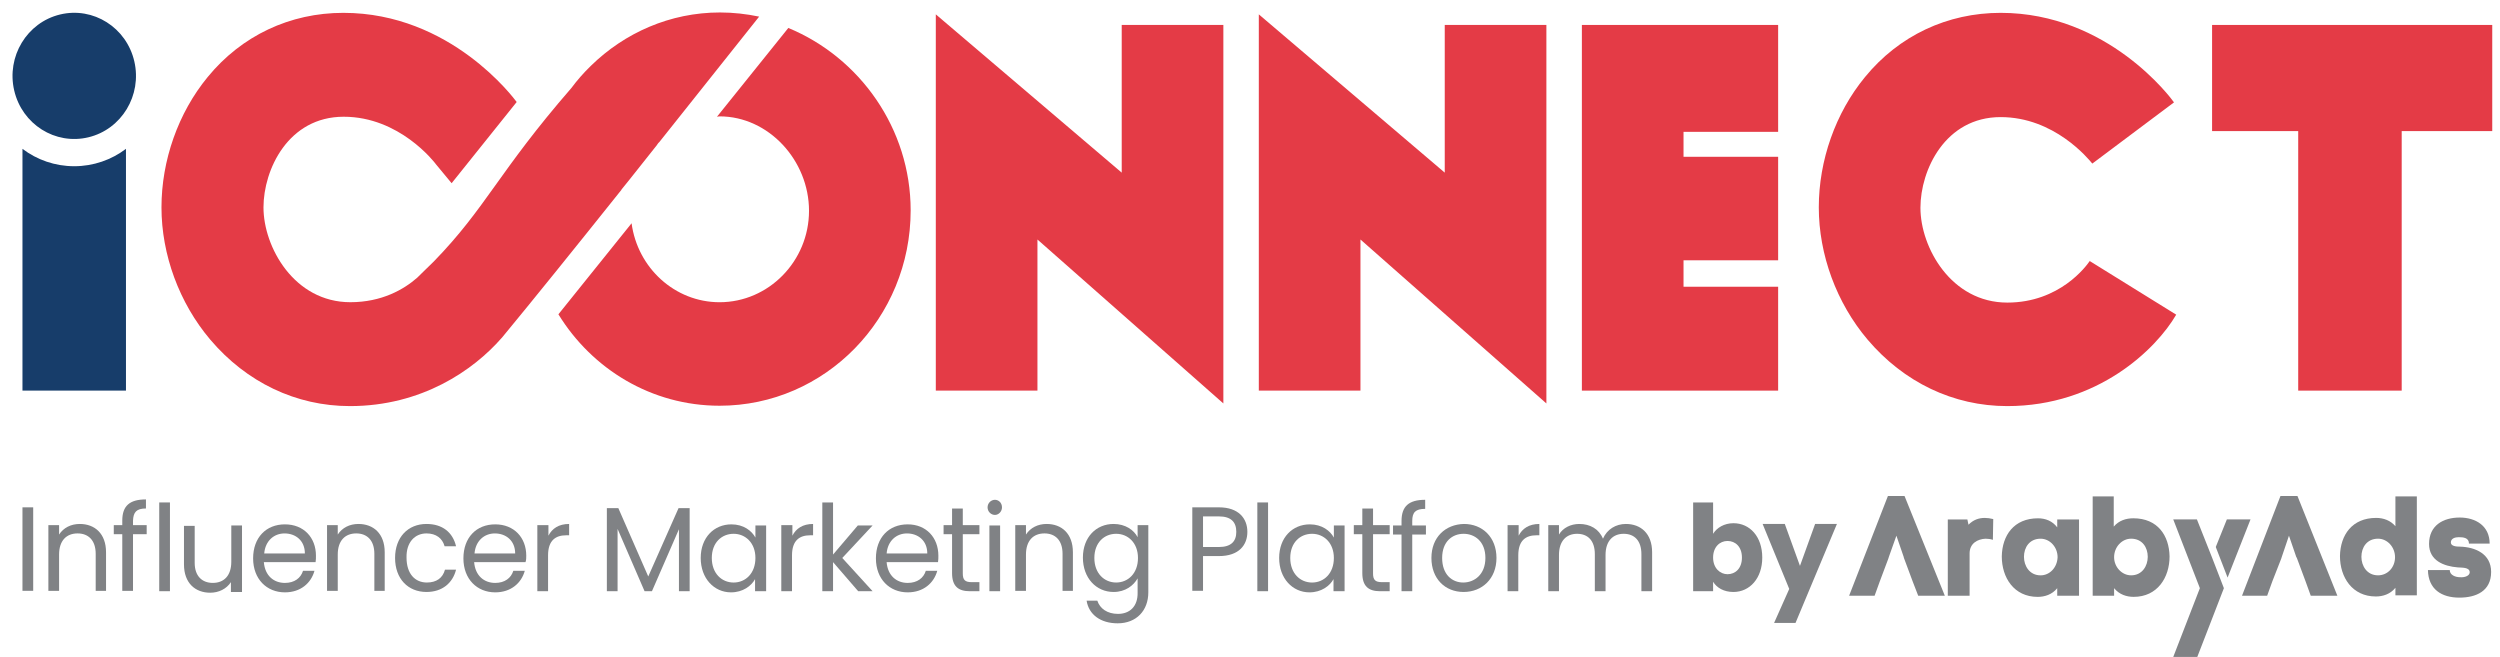 <svg width="100%" height="100%" viewBox="0 0 137 36" fill="none" xmlns="http://www.w3.org/2000/svg">
  <path d="M24.749 10.04L28.314 5.59C28.172 5.403 24.708 0.704 18.814 0.704C15.897 0.704 13.244 1.946 11.38 4.223C9.76 6.19 8.849 8.798 8.849 11.365C8.849 13.953 9.821 16.603 11.522 18.611C13.507 20.95 16.221 22.254 19.179 22.254C23.108 22.254 25.944 20.288 27.483 18.528L27.503 18.508C29.164 16.499 31.534 13.56 34.046 10.413C34.046 10.393 34.086 10.351 34.086 10.351L34.471 9.875C34.957 9.254 35.464 8.633 35.95 8.012C36.01 7.95 36.051 7.846 36.132 7.784C38.076 5.341 39.98 2.94 41.601 0.911C40.912 0.766 40.183 0.683 39.454 0.683C36.719 0.683 34.228 1.801 32.385 3.602C32.385 3.602 32.385 3.602 32.364 3.623C31.98 3.996 31.635 4.389 31.311 4.824C27.301 9.44 26.653 11.365 23.776 14.326C23.635 14.471 23.493 14.595 23.351 14.74C23.189 14.885 23.047 15.05 22.865 15.216C22.136 15.858 20.921 16.561 19.199 16.561C16.12 16.561 14.439 13.539 14.439 11.365C14.439 9.295 15.796 6.397 18.834 6.397C21.893 6.397 23.797 8.881 23.878 8.985L23.858 8.964L24.749 10.04Z" fill="#E43B46" />
  <path d="M61.47 9.461L51.282 0.787V21.405H56.852V13.125L67.04 22.109V1.366H61.47V9.461Z" fill="#E43B46" />
  <path d="M84.742 1.366H79.172V9.461L68.983 0.787V21.405H74.553V13.125L84.742 22.109V1.366Z" fill="#E43B46" />
  <path d="M86.687 21.406H97.442V15.713H92.257V14.264H97.442V8.592H92.257V7.225H97.442V1.367H86.687V21.406Z" fill="#E43B46" />
  <path d="M114.68 8.986L114.658 8.964L114.68 8.986Z" fill="#E43B46" />
  <path d="M114.54 14.264L114.518 14.286C114.518 14.286 114.54 14.286 114.54 14.264Z" fill="#E43B46" />
  <path d="M109.635 0.704C106.719 0.704 104.065 1.946 102.202 4.223C100.581 6.19 99.67 8.798 99.67 11.365C99.67 13.953 100.642 16.603 102.344 18.611C104.329 20.95 107.043 22.254 110 22.254C114.962 22.254 118.163 19.128 119.256 17.244L114.517 14.305C114.334 14.574 112.876 16.582 110 16.582C106.921 16.582 105.24 13.559 105.24 11.386C105.24 9.316 106.597 6.417 109.635 6.417C112.572 6.417 114.436 8.695 114.659 8.964L119.135 5.61C118.993 5.403 115.529 0.704 109.635 0.704Z" fill="#E43B46" />
  <path d="M121.222 7.184H125.942V21.406H131.613V7.184H136.575V1.367H121.222V7.184Z" fill="#E43B46" />
  <path d="M4.847 7.523C6.665 7.085 7.79 5.223 7.361 3.364C6.932 1.506 5.11 0.356 3.292 0.794C1.474 1.233 0.348 3.095 0.777 4.953C1.207 6.812 3.028 7.962 4.847 7.523Z" fill="#173D6A" />
  <path d="M6.903 8.156C6.113 8.757 5.12 9.109 4.067 9.109C3.014 9.109 2.021 8.757 1.231 8.156V21.405H6.903V8.156Z" fill="#173D6A" />
  <path d="M43.2 1.532L39.29 6.397C39.331 6.397 39.371 6.377 39.432 6.377C42.126 6.377 44.334 8.799 44.334 11.552C44.334 14.305 42.126 16.562 39.432 16.562C36.981 16.562 34.936 14.678 34.611 12.235L30.601 17.224C32.444 20.226 35.705 22.234 39.432 22.234C45.225 22.234 49.904 17.431 49.904 11.531C49.904 7.039 47.109 3.147 43.2 1.532Z" fill="#E43B46" />
  <path d="M1.819 27.802H1.231V32.377H1.819V27.802Z" fill="#808285" />
  <path d="M5.811 32.398V30.266C5.811 29.231 5.183 28.713 4.373 28.713C3.886 28.713 3.481 28.921 3.238 29.293V28.776H2.651V32.378H3.238V30.39C3.238 29.624 3.643 29.231 4.251 29.231C4.838 29.231 5.244 29.604 5.244 30.349V32.378H5.811V32.398Z" fill="#808285" />
  <path d="M9.313 27.534H8.726V32.398H9.313V27.534Z" fill="#808285" />
  <path d="M7.998 27.865V27.368C7.106 27.368 6.701 27.72 6.701 28.527V28.776H6.235V29.273H6.701V32.378H7.289V29.273H8.038V28.776H7.289V28.527C7.309 28.072 7.471 27.865 7.998 27.865Z" fill="#808285" />
  <path d="M13.262 32.398V28.796H12.675V30.784C12.675 31.55 12.27 31.943 11.662 31.943C11.075 31.943 10.669 31.57 10.669 30.846V28.817H10.082V30.928C10.082 31.964 10.71 32.481 11.52 32.481C11.986 32.481 12.411 32.274 12.654 31.901V32.44H13.262V32.398Z" fill="#808285" />
  <path d="M17.314 30.453C17.314 29.459 16.646 28.735 15.613 28.735C14.58 28.735 13.871 29.459 13.871 30.598C13.871 31.737 14.62 32.461 15.613 32.461C16.484 32.461 17.051 31.944 17.233 31.281H16.605C16.484 31.674 16.14 31.944 15.613 31.944C15.005 31.944 14.519 31.55 14.459 30.805H17.294C17.314 30.681 17.314 30.577 17.314 30.453ZM14.479 30.329C14.54 29.625 15.026 29.232 15.593 29.232C16.2 29.232 16.707 29.625 16.707 30.329H14.479Z" fill="#808285" />
  <path d="M21.082 32.398V30.266C21.082 29.231 20.454 28.713 19.643 28.713C19.157 28.713 18.752 28.921 18.509 29.293V28.776H17.922V32.378H18.509V30.39C18.509 29.624 18.914 29.231 19.522 29.231C20.109 29.231 20.515 29.604 20.515 30.349V32.378H21.082V32.398Z" fill="#808285" />
  <path d="M23.372 29.231C23.899 29.231 24.243 29.5 24.364 29.935H24.992C24.81 29.169 24.243 28.713 23.372 28.713C22.359 28.713 21.65 29.438 21.65 30.577C21.65 31.715 22.359 32.44 23.372 32.44C24.243 32.44 24.81 31.943 24.992 31.218H24.385C24.263 31.674 23.919 31.922 23.392 31.922C22.744 31.922 22.278 31.446 22.278 30.556C22.258 29.707 22.744 29.231 23.372 29.231Z" fill="#808285" />
  <path d="M28.839 30.453C28.839 29.459 28.17 28.735 27.137 28.735C26.104 28.735 25.395 29.459 25.395 30.598C25.395 31.737 26.145 32.461 27.137 32.461C28.008 32.461 28.576 31.944 28.758 31.281H28.13C28.008 31.674 27.664 31.944 27.137 31.944C26.53 31.944 26.044 31.55 25.983 30.805H28.798C28.839 30.681 28.839 30.577 28.839 30.453ZM26.003 30.329C26.064 29.625 26.55 29.232 27.117 29.232C27.725 29.232 28.231 29.625 28.231 30.329H26.003Z" fill="#808285" />
  <path d="M29.446 28.796V32.398H30.034V30.432C30.034 29.604 30.459 29.334 31.026 29.334H31.188V28.713C30.621 28.713 30.256 28.962 30.054 29.355V28.776H29.446V28.796Z" fill="#808285" />
  <path d="M37.793 32.398V27.844H37.185L35.524 31.591L33.884 27.844H33.256V32.398H33.843V28.983L35.322 32.398H35.727L37.206 29.003V32.398H37.793Z" fill="#808285" />
  <path d="M41.984 32.399V28.797H41.397V29.459C41.195 29.087 40.749 28.735 40.081 28.735C39.129 28.735 38.399 29.459 38.399 30.577C38.399 31.695 39.129 32.461 40.06 32.461C40.709 32.461 41.174 32.109 41.377 31.737V32.399H41.984ZM40.202 31.923C39.554 31.923 39.007 31.426 39.007 30.577C39.007 29.729 39.554 29.252 40.202 29.252C40.85 29.252 41.397 29.749 41.397 30.577C41.397 31.426 40.85 31.923 40.202 31.923Z" fill="#808285" />
  <path d="M42.815 28.796V32.398H43.402V30.432C43.402 29.604 43.828 29.334 44.395 29.334H44.557V28.713C43.99 28.713 43.625 28.962 43.423 29.355V28.776H42.815V28.796Z" fill="#808285" />
  <path d="M45.063 27.534V32.398H45.651V30.804L47.028 32.398H47.818L46.157 30.577L47.818 28.796H47.008L45.651 30.39V27.534H45.063Z" fill="#808285" />
  <path d="M49.742 28.735C48.709 28.735 48 29.459 48 30.598C48 31.737 48.749 32.461 49.742 32.461C50.613 32.461 51.18 31.944 51.362 31.281H50.734C50.613 31.674 50.269 31.944 49.742 31.944C49.134 31.944 48.648 31.55 48.587 30.805H51.403C51.423 30.681 51.423 30.577 51.423 30.453C51.423 29.459 50.755 28.735 49.742 28.735ZM48.587 30.329C48.648 29.625 49.134 29.232 49.701 29.232C50.309 29.232 50.815 29.625 50.815 30.329H48.587Z" fill="#808285" />
  <path d="M53.672 29.273V28.776H52.761V27.866H52.173V28.776H51.708V29.273H52.173V31.405C52.173 32.13 52.518 32.399 53.146 32.399H53.672V31.902H53.247C52.882 31.902 52.761 31.778 52.761 31.426V29.273H53.672Z" fill="#808285" />
  <path d="M54.806 28.796H54.219V32.398H54.806V28.796Z" fill="#808285" />
  <path d="M54.524 27.389C54.301 27.389 54.119 27.576 54.119 27.803C54.119 28.031 54.301 28.218 54.524 28.218C54.726 28.218 54.909 28.031 54.909 27.803C54.909 27.555 54.726 27.389 54.524 27.389Z" fill="#808285" />
  <path d="M58.795 32.398V30.266C58.795 29.231 58.168 28.713 57.357 28.713C56.871 28.713 56.466 28.921 56.223 29.293V28.776H55.636V32.378H56.223V30.39C56.223 29.624 56.628 29.231 57.236 29.231C57.823 29.231 58.228 29.604 58.228 30.349V32.378H58.795V32.398Z" fill="#808285" />
  <path d="M61.267 33.641C60.68 33.641 60.275 33.351 60.133 32.916H59.546C59.667 33.682 60.316 34.158 61.247 34.158C62.28 34.158 62.928 33.454 62.928 32.461V28.776H62.341V29.438C62.138 29.045 61.673 28.713 61.024 28.713C60.072 28.713 59.343 29.438 59.343 30.556C59.343 31.674 60.072 32.44 61.024 32.44C61.673 32.44 62.118 32.088 62.341 31.695V32.461C62.361 33.247 61.895 33.641 61.267 33.641ZM61.166 31.922C60.518 31.922 59.971 31.425 59.971 30.577C59.971 29.728 60.518 29.252 61.166 29.252C61.814 29.252 62.361 29.749 62.361 30.577C62.361 31.425 61.814 31.922 61.166 31.922Z" fill="#808285" />
  <path d="M65.338 27.802V32.377H65.926V30.473H66.797C67.911 30.473 68.356 29.852 68.356 29.148C68.356 28.403 67.87 27.802 66.797 27.802H65.338ZM67.749 29.148C67.749 29.665 67.465 29.976 66.797 29.976H65.926V28.299H66.797C67.465 28.299 67.749 28.61 67.749 29.148Z" fill="#808285" />
  <path d="M69.49 27.534H68.902V32.398H69.49V27.534Z" fill="#808285" />
  <path d="M73.683 32.399V28.797H73.096V29.459C72.893 29.087 72.448 28.735 71.779 28.735C70.827 28.735 70.098 29.459 70.098 30.577C70.098 31.695 70.827 32.461 71.759 32.461C72.407 32.461 72.873 32.109 73.076 31.737V32.399H73.683ZM71.901 31.923C71.253 31.923 70.706 31.426 70.706 30.577C70.706 29.729 71.253 29.252 71.901 29.252C72.549 29.252 73.096 29.749 73.096 30.577C73.096 31.426 72.549 31.923 71.901 31.923Z" fill="#808285" />
  <path d="M76.154 29.273V28.776H75.243V27.866H74.655V28.776H74.189V29.273H74.655V31.405C74.655 32.13 75 32.399 75.627 32.399H76.154V31.902H75.729C75.364 31.902 75.243 31.778 75.243 31.426V29.273H76.154Z" fill="#808285" />
  <path d="M77.391 32.399V29.294H78.141V28.797H77.391V28.549C77.391 28.073 77.573 27.886 78.1 27.886V27.389C77.209 27.389 76.804 27.741 76.804 28.549V28.797H76.338V29.294H76.804V32.399H77.391Z" fill="#808285" />
  <path d="M78.442 30.577C78.442 31.715 79.192 32.44 80.205 32.44C81.217 32.44 82.007 31.715 82.007 30.577C82.007 29.438 81.238 28.713 80.225 28.713C79.212 28.734 78.442 29.438 78.442 30.577ZM81.4 30.577C81.4 31.488 80.792 31.922 80.184 31.922C79.577 31.922 79.03 31.488 79.03 30.577C79.03 29.666 79.597 29.252 80.205 29.252C80.812 29.252 81.4 29.666 81.4 30.577Z" fill="#808285" />
  <path d="M82.615 28.796V32.398H83.202V30.432C83.202 29.604 83.627 29.334 84.195 29.334H84.357V28.713C83.79 28.713 83.425 28.962 83.222 29.355V28.776H82.615V28.796Z" fill="#808285" />
  <path d="M84.845 28.796V32.398H85.432V30.411C85.432 29.645 85.837 29.252 86.425 29.252C87.012 29.252 87.397 29.624 87.397 30.37V32.398H87.984V30.411C87.984 29.645 88.389 29.252 88.977 29.252C89.564 29.252 89.949 29.624 89.949 30.37V32.398H90.536V30.266C90.536 29.231 89.909 28.713 89.098 28.713C88.551 28.713 88.065 29.003 87.843 29.521C87.62 28.983 87.133 28.713 86.546 28.713C86.08 28.713 85.655 28.921 85.432 29.293V28.776H84.845V28.796Z" fill="#808285" />
  <path d="M92.784 27.534V32.398H93.878V31.881C94.081 32.212 94.465 32.44 94.992 32.44C95.883 32.44 96.572 31.695 96.572 30.556C96.572 29.397 95.883 28.672 94.992 28.672C94.486 28.672 94.081 28.921 93.878 29.252V27.534H92.784ZM94.668 29.645C95.093 29.645 95.458 29.956 95.458 30.556C95.458 31.156 95.093 31.467 94.668 31.467C94.263 31.467 93.878 31.136 93.878 30.556C93.878 29.976 94.243 29.645 94.668 29.645Z" fill="#808285" />
  <path d="M98.638 31.011L97.807 28.713H96.592L98.05 32.274L97.22 34.137H98.394L100.663 28.713H99.468L98.638 31.011Z" fill="#808285" />
  <path d="M107.812 28.465H106.739V32.647H107.934V30.328C107.934 29.769 108.379 29.542 108.805 29.521C108.947 29.521 109.088 29.542 109.21 29.583L109.23 28.445C109.068 28.403 108.906 28.382 108.764 28.382C108.44 28.382 108.136 28.486 107.873 28.755L107.812 28.465Z" fill="#808285" />
  <path d="M113.931 32.647V28.465H112.736V28.9C112.473 28.548 112.088 28.403 111.683 28.403C110.366 28.403 109.718 29.334 109.698 30.494C109.698 31.653 110.366 32.709 111.662 32.709C112.047 32.709 112.452 32.585 112.736 32.233V32.647H113.931ZM111.825 31.529C111.217 31.529 110.913 31.011 110.913 30.515C110.913 29.997 111.217 29.521 111.825 29.521C112.331 29.521 112.756 29.976 112.756 30.535C112.736 31.094 112.331 31.529 111.825 31.529Z" fill="#808285" />
  <path d="M114.679 27.201V32.646H115.853V32.232C116.137 32.584 116.542 32.708 116.927 32.708C118.223 32.708 118.892 31.652 118.892 30.493C118.871 29.355 118.244 28.402 116.907 28.402C116.502 28.402 116.117 28.526 115.833 28.858V27.201H114.679ZM116.785 29.52C117.393 29.52 117.697 29.996 117.697 30.514C117.697 31.011 117.393 31.528 116.785 31.528C116.279 31.528 115.853 31.073 115.853 30.535C115.853 29.976 116.279 29.52 116.785 29.52Z" fill="#808285" />
  <path d="M132.443 32.646V27.201H131.269V28.837C131.005 28.526 130.621 28.381 130.215 28.381C128.899 28.381 128.251 29.313 128.23 30.472C128.23 31.632 128.899 32.687 130.195 32.687C130.58 32.687 130.985 32.563 131.269 32.211V32.625H132.443V32.646ZM130.317 31.528C129.709 31.528 129.405 31.011 129.405 30.514C129.405 29.996 129.709 29.52 130.317 29.52C130.823 29.52 131.248 29.976 131.248 30.535C131.248 31.093 130.843 31.528 130.317 31.528Z" fill="#808285" />
  <path d="M134.813 31.632C134.55 31.632 134.246 31.508 134.246 31.239H133.051C133.071 32.294 133.8 32.75 134.772 32.75C135.684 32.75 136.514 32.398 136.514 31.342C136.514 30.348 135.643 29.976 134.793 29.955C134.61 29.955 134.307 29.934 134.307 29.727C134.307 29.5 134.55 29.438 134.732 29.438C134.975 29.438 135.299 29.458 135.299 29.79H136.433C136.433 28.817 135.664 28.361 134.793 28.361C133.881 28.361 133.112 28.796 133.112 29.81C133.112 30.721 133.922 31.032 134.691 31.094C134.894 31.114 135.34 31.073 135.34 31.363C135.34 31.528 135.117 31.653 134.813 31.632Z" fill="#808285" />
  <path d="M103.923 29.356L104.328 30.536V30.556L104.814 31.861L105.118 32.647H106.577L104.369 27.182H103.457L101.331 32.647H102.728L103.012 31.861L103.478 30.619L103.518 30.494L103.923 29.356Z" fill="#808285" />
  <path d="M125.435 29.356L125.84 30.536L125.86 30.556L126.346 31.861L126.63 32.647H128.088L125.901 27.182H124.969L122.862 32.647H124.24L124.523 31.861L125.009 30.619L125.05 30.494L125.435 29.356Z" fill="#808285" />
  <path d="M121.424 29.975L122.072 31.652L123.328 28.464H122.032L121.424 29.975Z" fill="#808285" />
  <path d="M120.391 28.464H119.094L120.553 32.232L119.094 36H120.411L121.221 33.909L121.869 32.232L121.221 30.555L120.391 28.464Z" fill="#808285" />
</svg>
